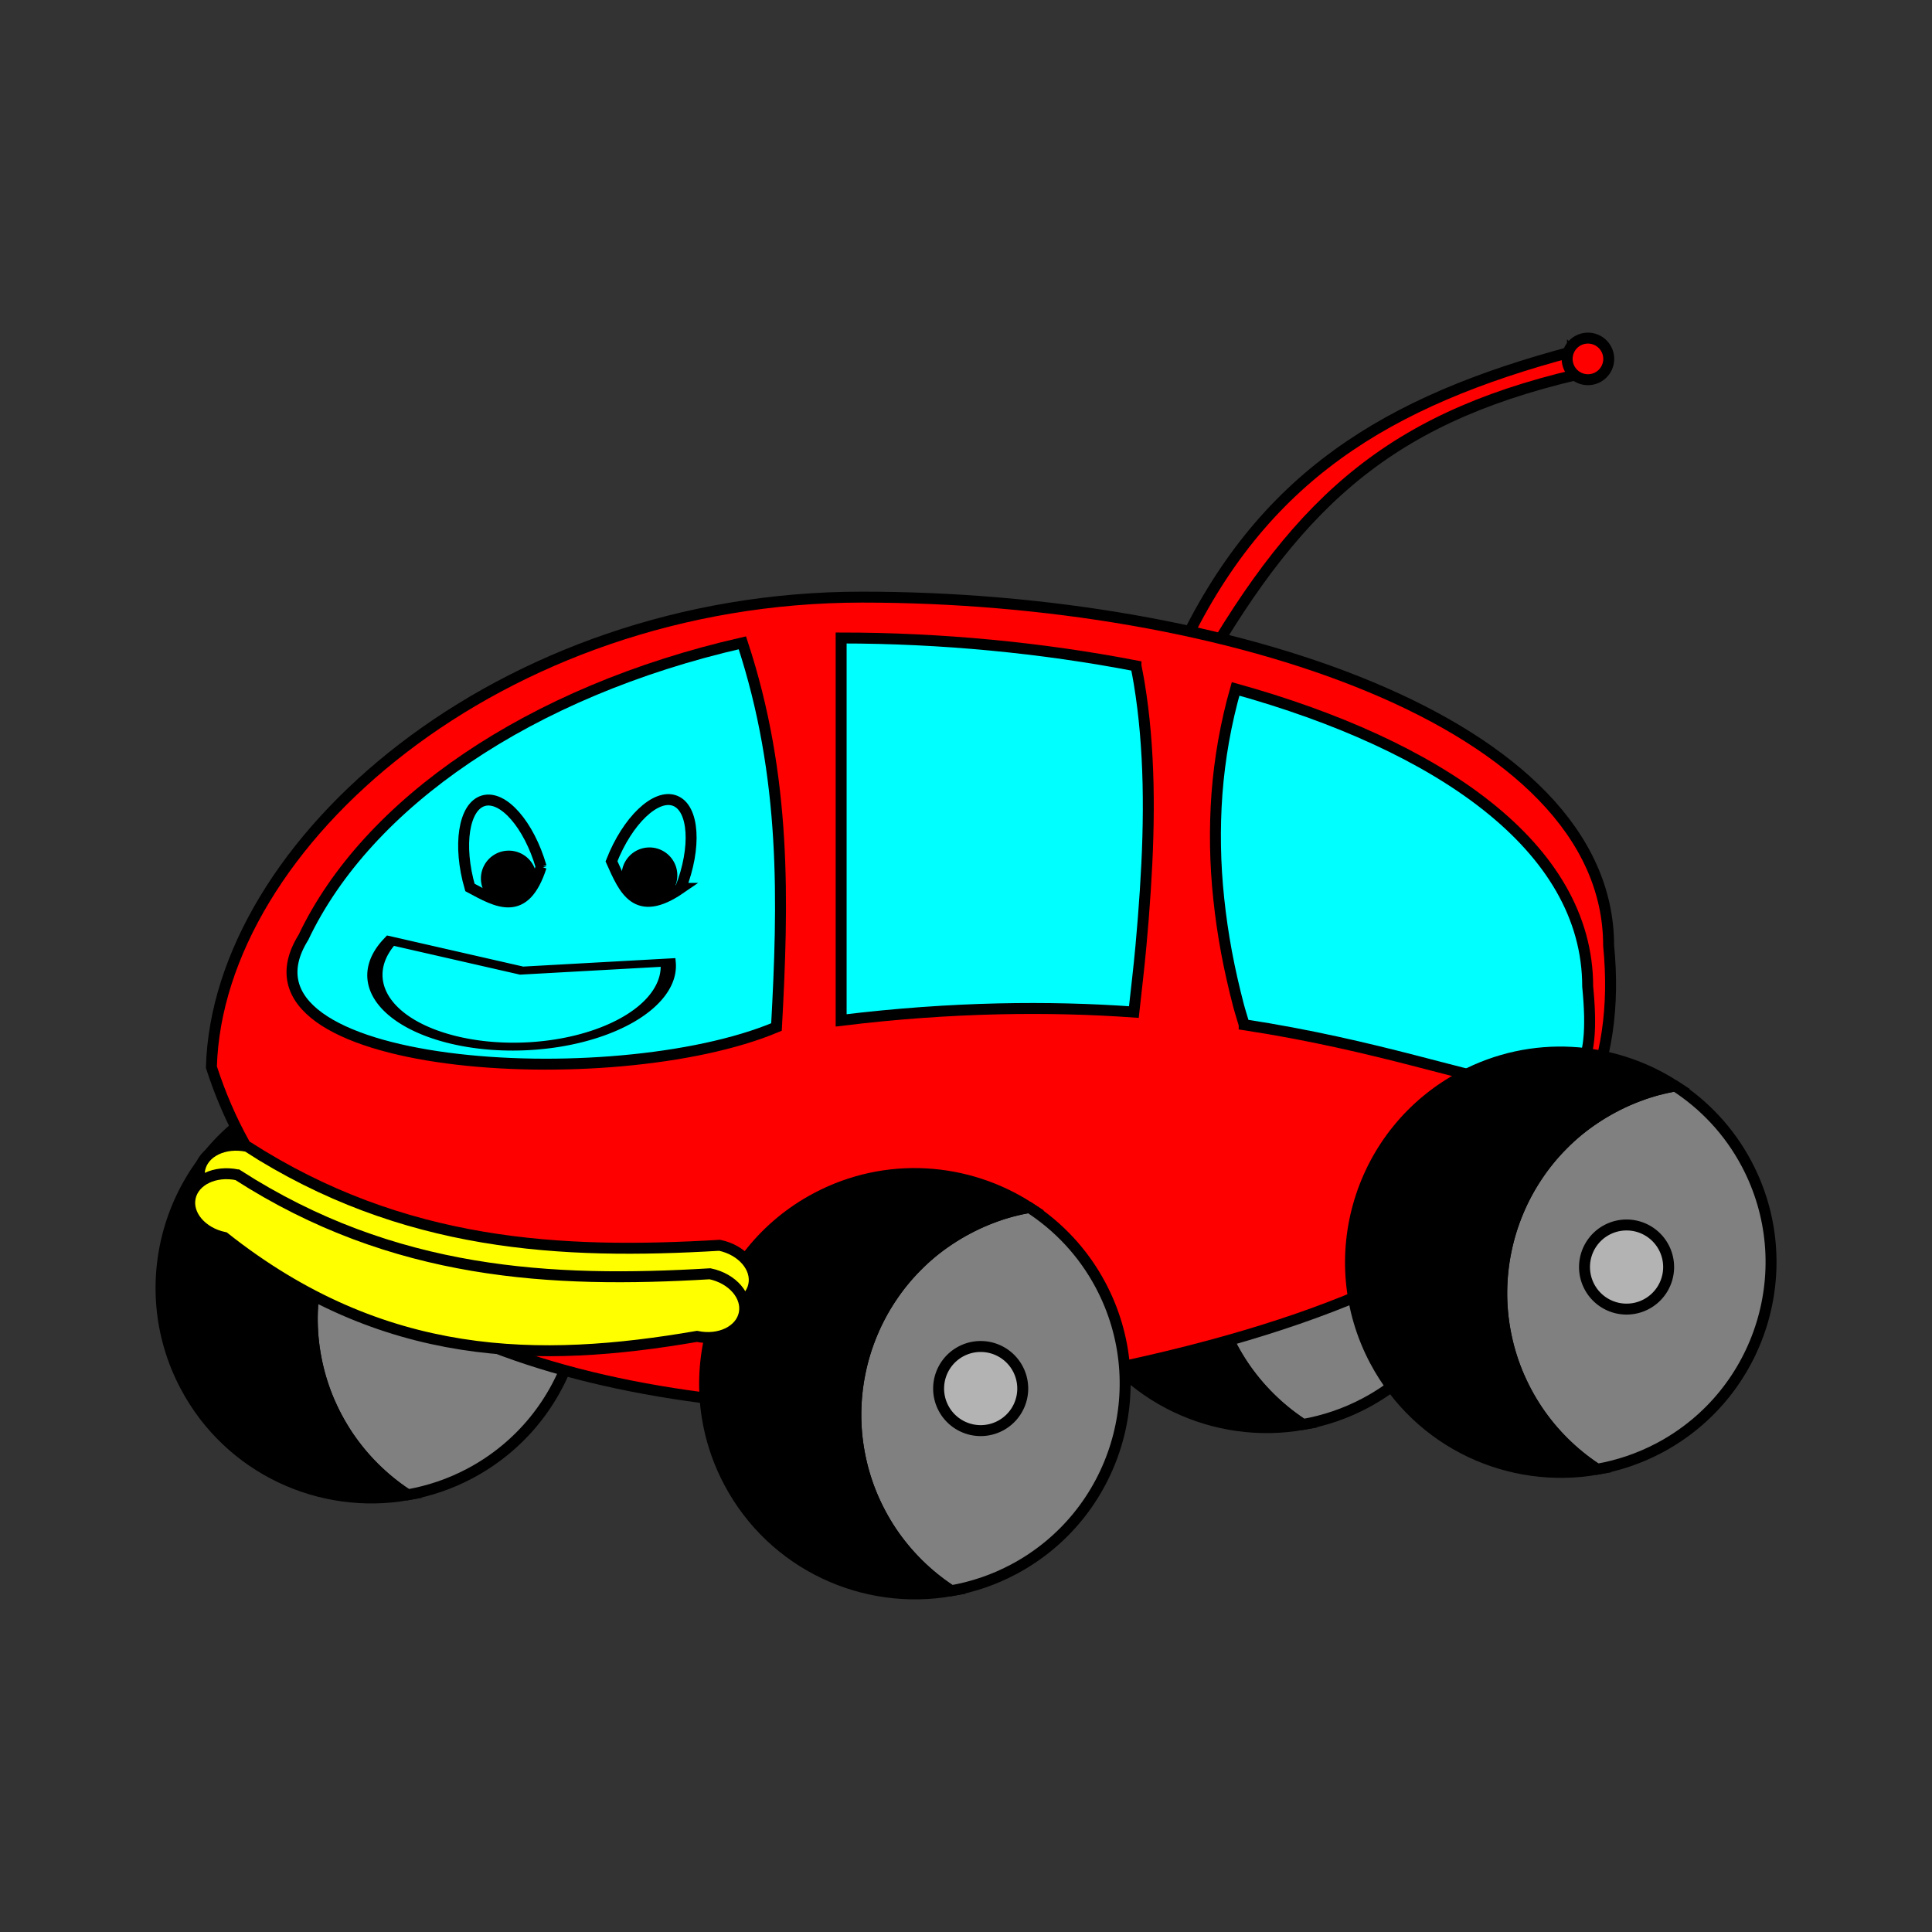 <svg:svg xmlns:dc="http://purl.org/dc/elements/1.1/" xmlns:ns2="http://creativecommons.org/ns#" xmlns:rdf="http://www.w3.org/1999/02/22-rdf-syntax-ns#" xmlns:svg="http://www.w3.org/2000/svg" height="706.065" id="svg4735" version="1.0" viewBox="-56.839 -121.571 706.065 706.065" width="706.065">
  <svg:rect x="-56.839" y="-121.571" width="706.065" height="706.065" fill="#333333" stroke="none"/>
  <svg:g id="layer1" transform="translate(-39.404 -38.57)">
    <svg:g id="g5582" stroke="#000">
      <svg:g id="g4807" transform="matrix(.818 0 0 .818 29.441 80.704)">
        <svg:path d="m559.71 265.08c-0.34 0.06-0.67 0.08-1.01 0.15-3.02 0.57-6.02 1.27-9.02 2.15-2.99 0.88-5.97 1.95-8.91 3.14-2.94 1.2-5.83 2.56-8.69 4.08-2.87 1.52-5.61 3.16-8.25 4.92s-5.19 3.64-7.6 5.63c-2.4 1.98-4.66 4.07-6.83 6.26s-4.22 4.46-6.14 6.83c-1.93 2.37-3.73 4.84-5.4 7.37-1.67 2.52-3.22 5.11-4.63 7.77-1.42 2.66-2.7 5.39-3.85 8.17s-2.17 5.61-3.05 8.48c-0.88 2.88-1.62 5.8-2.22 8.74-0.61 2.95-1.07 5.93-1.39 8.92-0.32 3-0.5 6.06-0.53 9.09s0.09 6.03 0.36 9.07 0.69 6.08 1.26 9.1c0.58 3.03 1.29 6.06 2.17 9.05s1.9 5.96 3.1 8.9 2.57 5.86 4.09 8.73c1.52 2.86 3.16 5.6 4.92 8.24 1.77 2.64 3.66 5.15 5.64 7.55 1.99 2.41 4.1 4.7 6.28 6.87 2.19 2.16 4.47 4.22 6.83 6.14 2.37 1.92 4.81 3.74 7.34 5.41 0.23 0.16 0.49 0.27 0.73 0.43 9.44-1.67 18.79-4.79 27.71-9.52 45.79-24.32 63.24-81.21 38.92-127-7.76-14.6-18.87-26.27-31.83-34.67z" fill="#808080" id="path4795" stroke-width="4.89" />
        <svg:path d="m464.51 260.85c-45.79 24.32-63.22 81.23-38.9 127.02 19.58 36.88 60.27 55.3 99.3 48.4-0.24-0.16-0.5-0.27-0.73-0.43-2.53-1.67-4.97-3.49-7.34-5.41-2.36-1.92-4.64-3.98-6.83-6.14-2.18-2.17-4.29-4.46-6.28-6.87-1.98-2.4-3.87-4.91-5.64-7.55-1.76-2.64-3.4-5.38-4.92-8.24-1.52-2.87-2.89-5.79-4.09-8.73s-2.22-5.91-3.1-8.9-1.59-6.02-2.17-9.05c-0.57-3.02-0.99-6.06-1.26-9.1s-0.39-6.04-0.36-9.07 0.21-6.09 0.53-9.09c0.32-2.99 0.78-5.97 1.39-8.92 0.6-2.94 1.34-5.86 2.22-8.74 0.88-2.87 1.9-5.7 3.05-8.48s2.43-5.51 3.85-8.17c1.41-2.66 2.96-5.25 4.63-7.77 1.67-2.53 3.47-5 5.4-7.37 1.92-2.37 3.97-4.64 6.14-6.83s4.43-4.28 6.83-6.26c2.41-1.99 4.96-3.87 7.6-5.63s5.38-3.4 8.25-4.92c2.86-1.52 5.75-2.88 8.69-4.08 2.94-1.19 5.92-2.26 8.91-3.14 3-0.88 6-1.58 9.02-2.15 0.34-0.07 0.67-0.09 1.01-0.15-27.69-17.94-64.01-20.8-95.2-4.23z" id="path4797" stroke-width="4.89" />
        <svg:path d="m-317.14 626.65a17.143 17.143 0 1 1 -34.29 0 17.143 17.143 0 1 1 34.29 0z" fill="#b3b3b3" id="path4799" stroke-width="4.462" transform="matrix(.968 -.514 .514 .968 539.46 -432.47)" />
      </svg:g>
      <svg:g id="g4828" transform="matrix(.818 0 0 .818 -297.75 106.41)">
        <svg:path d="m559.71 265.08c-0.34 0.06-0.67 0.08-1.01 0.15-3.02 0.57-6.02 1.27-9.02 2.15-2.99 0.88-5.97 1.95-8.91 3.14-2.94 1.2-5.83 2.56-8.69 4.08-2.87 1.52-5.61 3.16-8.25 4.92s-5.19 3.64-7.6 5.63c-2.4 1.98-4.66 4.07-6.83 6.26s-4.22 4.46-6.14 6.83c-1.93 2.37-3.73 4.84-5.4 7.37-1.67 2.52-3.22 5.11-4.63 7.77-1.42 2.66-2.7 5.39-3.85 8.17s-2.17 5.61-3.05 8.48c-0.88 2.88-1.62 5.8-2.22 8.74-0.61 2.95-1.07 5.93-1.39 8.92-0.32 3-0.5 6.06-0.53 9.09s0.09 6.03 0.36 9.07 0.69 6.08 1.26 9.1c0.58 3.03 1.29 6.06 2.17 9.05s1.9 5.96 3.1 8.9 2.57 5.86 4.09 8.73c1.52 2.86 3.16 5.6 4.92 8.24 1.77 2.64 3.66 5.15 5.64 7.55 1.99 2.41 4.1 4.7 6.28 6.87 2.19 2.16 4.47 4.22 6.83 6.14 2.37 1.92 4.81 3.74 7.34 5.41 0.23 0.16 0.49 0.27 0.73 0.43 9.44-1.67 18.79-4.79 27.71-9.52 45.79-24.32 63.24-81.21 38.92-127-7.76-14.6-18.87-26.27-31.83-34.67z" fill="#808080" id="path4830" stroke-width="4.89" />
        <svg:path d="m464.51 260.85c-45.79 24.32-63.22 81.23-38.9 127.02 19.58 36.88 60.27 55.3 99.3 48.4-0.24-0.16-0.5-0.27-0.73-0.43-2.53-1.67-4.97-3.49-7.34-5.41-2.36-1.92-4.64-3.98-6.83-6.14-2.18-2.17-4.29-4.46-6.28-6.87-1.98-2.4-3.87-4.91-5.64-7.55-1.76-2.64-3.4-5.38-4.92-8.24-1.52-2.87-2.89-5.79-4.09-8.73s-2.22-5.91-3.1-8.9-1.59-6.02-2.17-9.05c-0.57-3.02-0.99-6.06-1.26-9.1s-0.39-6.04-0.36-9.07 0.21-6.09 0.53-9.09c0.32-2.99 0.78-5.97 1.39-8.92 0.6-2.94 1.34-5.86 2.22-8.74 0.88-2.87 1.9-5.7 3.05-8.48s2.43-5.51 3.85-8.17c1.41-2.66 2.96-5.25 4.63-7.77 1.67-2.53 3.47-5 5.4-7.37 1.92-2.37 3.97-4.64 6.14-6.83s4.43-4.28 6.83-6.26c2.41-1.99 4.96-3.87 7.6-5.63s5.38-3.4 8.25-4.92c2.86-1.52 5.75-2.88 8.69-4.08 2.94-1.19 5.92-2.26 8.91-3.14 3-0.88 6-1.58 9.02-2.15 0.34-0.07 0.67-0.09 1.01-0.15-27.69-17.94-64.01-20.8-95.2-4.23z" id="path4832" stroke-width="4.89" />
        <svg:path d="m-317.14 626.65a17.143 17.143 0 1 1 -34.29 0 17.143 17.143 0 1 1 34.29 0z" fill="#b3b3b3" id="path4834" stroke-width="4.462" transform="matrix(.968 -.514 .514 .968 539.46 -432.47)" />
      </svg:g>
      <svg:g fill="#f00" id="g5423" stroke-width="4.89" transform="matrix(.818 0 0 .818 -32.491 15.267)">
        <svg:path d="m720.93 36.929l9.59 8.563c-88.13 18.99-130.56 55.788-175.53 134.39l-9.59-8.57c36.46-78.527 92.93-112.37 175.53-134.38z" id="rect5418" />
        <svg:path d="m-28.571 34.505a9.286 9.286 0 1 1 -18.572 0 9.286 9.286 0 1 1 18.572 0z" id="path5421" transform="translate(765.71 5.714)" />
      </svg:g>
      <svg:path d="m570.45 262.59c8.68 88.06-60.29 143.49-272.84 169.44-132.52-2.83-212.08-45.46-237.79-125.04 2.339-81.88 105.24-171.77 237.79-171.77 132.54 0 272.84 45.45 272.84 127.37z" fill="#f00" id="path4748" stroke-width="4" />
      <svg:g fill="#0ff" id="g5412" stroke-width="4.89" transform="matrix(.818 0 0 .818 330.92 414.88)">
        <svg:path d="m130-150.84c119.51 18.29 161.07 60.073 153.47-17.07 0-62.71-67.24-107.91-157.31-132.97-1.08 3.82-2.06 7.63-2.94 11.44-0.9 3.93-1.71 7.89-2.41 11.82-0.69 3.92-1.29 7.85-1.78 11.78-0.49 3.92-0.89 7.85-1.19 11.78-0.29 3.93-0.48 7.85-0.59 11.78s-0.13 7.85-0.06 11.78 0.22 7.85 0.47 11.78c0.24 3.93 0.58 7.85 1 11.78 0.83 7.86 1.97 15.74 3.43 23.6 1.47 7.85 3.25 15.7 5.29 23.56 0.77 2.98 1.77 5.96 2.62 8.94z" id="path5414" />
        <svg:path d="m81.656-311.16c-42.165-8.14-87.237-12.46-131.72-12.46l0.002 170.84c49.895-6.09 93.259-6.38 130.78-3.72 1.087-9.86 2.263-19.74 3.157-29.5 0.754-8.23 1.41-16.44 1.937-24.56 0.528-8.12 0.938-16.16 1.157-24.13 0.218-7.96 0.265-15.85 0.093-23.62-0.171-7.77-0.574-15.44-1.218-22.97-0.645-7.54-1.551-14.93-2.75-22.19-0.428-2.59-0.933-5.14-1.438-7.69z" id="path5416" />
      </svg:g>
      <svg:g id="g4812" transform="matrix(.818 0 0 .818 136.95 97.064)">
        <svg:path d="m559.71 265.08c-0.34 0.06-0.67 0.08-1.01 0.15-3.02 0.57-6.02 1.27-9.02 2.15-2.99 0.88-5.97 1.95-8.91 3.14-2.94 1.2-5.83 2.56-8.69 4.08-2.87 1.52-5.61 3.16-8.25 4.92s-5.19 3.64-7.6 5.63c-2.4 1.98-4.66 4.07-6.83 6.26s-4.22 4.46-6.14 6.83c-1.93 2.37-3.73 4.84-5.4 7.37-1.67 2.52-3.22 5.11-4.63 7.77-1.42 2.66-2.7 5.39-3.85 8.17s-2.17 5.61-3.05 8.48c-0.88 2.88-1.62 5.8-2.22 8.74-0.61 2.95-1.07 5.93-1.39 8.92-0.32 3-0.5 6.06-0.53 9.09s0.09 6.03 0.36 9.07 0.69 6.08 1.26 9.1c0.58 3.03 1.29 6.06 2.17 9.05s1.9 5.96 3.1 8.9 2.57 5.86 4.09 8.73c1.52 2.86 3.16 5.6 4.92 8.24 1.77 2.64 3.66 5.15 5.64 7.55 1.99 2.41 4.1 4.7 6.28 6.87 2.19 2.16 4.47 4.22 6.83 6.14 2.37 1.92 4.81 3.74 7.34 5.41 0.23 0.16 0.49 0.27 0.73 0.43 9.44-1.67 18.79-4.79 27.71-9.52 45.79-24.32 63.24-81.21 38.92-127-7.76-14.6-18.87-26.27-31.83-34.67z" fill="#808080" id="path4814" stroke-width="4.89" />
        <svg:path d="m464.51 260.85c-45.79 24.32-63.22 81.23-38.9 127.02 19.58 36.88 60.27 55.3 99.3 48.4-0.24-0.16-0.5-0.27-0.73-0.43-2.53-1.67-4.97-3.49-7.34-5.41-2.36-1.92-4.64-3.98-6.83-6.14-2.18-2.17-4.29-4.46-6.28-6.87-1.98-2.4-3.87-4.91-5.64-7.55-1.76-2.64-3.4-5.38-4.92-8.24-1.52-2.87-2.89-5.79-4.09-8.73s-2.22-5.91-3.1-8.9-1.59-6.02-2.17-9.05c-0.57-3.02-0.99-6.06-1.26-9.1s-0.39-6.04-0.36-9.07 0.21-6.09 0.53-9.09c0.32-2.99 0.78-5.97 1.39-8.92 0.6-2.94 1.34-5.86 2.22-8.74 0.88-2.87 1.9-5.7 3.05-8.48s2.43-5.51 3.85-8.17c1.41-2.66 2.96-5.25 4.63-7.77 1.67-2.53 3.47-5 5.4-7.37 1.92-2.37 3.97-4.64 6.14-6.83s4.43-4.28 6.83-6.26c2.41-1.99 4.96-3.87 7.6-5.63s5.38-3.4 8.25-4.92c2.86-1.52 5.75-2.88 8.69-4.08 2.94-1.19 5.92-2.26 8.91-3.14 3-0.88 6-1.58 9.02-2.15 0.34-0.07 0.67-0.09 1.01-0.15-27.69-17.94-64.01-20.8-95.2-4.23z" id="path4816" stroke-width="4.89" />
        <svg:path d="m-317.14 626.65a17.143 17.143 0 1 1 -34.29 0 17.143 17.143 0 1 1 34.29 0z" fill="#b3b3b3" id="path4818" stroke-width="4.462" transform="matrix(.968 -.514 .514 .968 539.46 -432.47)" />
      </svg:g>
      <svg:g id="g4820" transform="matrix(.818 0 0 .818 -99.097 141.47)">
        <svg:path d="m559.71 265.08c-0.34 0.06-0.67 0.08-1.01 0.15-3.02 0.57-6.02 1.27-9.02 2.15-2.99 0.88-5.97 1.95-8.91 3.14-2.94 1.2-5.83 2.56-8.69 4.08-2.87 1.52-5.61 3.16-8.25 4.92s-5.19 3.64-7.6 5.63c-2.4 1.98-4.66 4.07-6.83 6.26s-4.22 4.46-6.14 6.83c-1.93 2.37-3.73 4.84-5.4 7.37-1.67 2.52-3.22 5.11-4.63 7.77-1.42 2.66-2.7 5.39-3.85 8.17s-2.17 5.61-3.05 8.48c-0.88 2.88-1.62 5.8-2.22 8.74-0.61 2.95-1.07 5.93-1.39 8.92-0.32 3-0.5 6.06-0.53 9.09s0.09 6.03 0.36 9.07 0.69 6.08 1.26 9.1c0.58 3.03 1.29 6.06 2.17 9.05s1.9 5.96 3.1 8.9 2.57 5.86 4.09 8.73c1.52 2.86 3.16 5.6 4.92 8.24 1.77 2.64 3.66 5.15 5.64 7.55 1.99 2.41 4.1 4.7 6.28 6.87 2.19 2.16 4.47 4.22 6.83 6.14 2.37 1.92 4.81 3.74 7.34 5.41 0.23 0.16 0.49 0.27 0.73 0.43 9.44-1.67 18.79-4.79 27.71-9.52 45.79-24.32 63.24-81.21 38.92-127-7.76-14.6-18.87-26.27-31.83-34.67z" fill="#808080" id="path4822" stroke-width="4.89" />
        <svg:path d="m464.51 260.85c-45.79 24.32-63.22 81.23-38.9 127.02 19.58 36.88 60.27 55.3 99.3 48.4-0.24-0.16-0.5-0.27-0.73-0.43-2.53-1.67-4.97-3.49-7.34-5.41-2.36-1.92-4.64-3.98-6.83-6.14-2.18-2.17-4.29-4.46-6.28-6.87-1.98-2.4-3.87-4.91-5.64-7.55-1.76-2.64-3.4-5.38-4.92-8.24-1.52-2.87-2.89-5.79-4.09-8.73s-2.22-5.91-3.1-8.9-1.59-6.02-2.17-9.05c-0.57-3.02-0.99-6.06-1.26-9.1s-0.39-6.04-0.36-9.07 0.21-6.09 0.53-9.09c0.32-2.99 0.78-5.97 1.39-8.92 0.6-2.94 1.34-5.86 2.22-8.74 0.88-2.87 1.9-5.7 3.05-8.48s2.43-5.51 3.85-8.17c1.41-2.66 2.96-5.25 4.63-7.77 1.67-2.53 3.47-5 5.4-7.37 1.92-2.37 3.97-4.64 6.14-6.83s4.43-4.28 6.83-6.26c2.41-1.99 4.96-3.87 7.6-5.63s5.38-3.4 8.25-4.92c2.86-1.52 5.75-2.88 8.69-4.08 2.94-1.19 5.92-2.26 8.91-3.14 3-0.88 6-1.58 9.02-2.15 0.34-0.07 0.67-0.09 1.01-0.15-27.69-17.94-64.01-20.8-95.2-4.23z" id="path4824" stroke-width="4.89" />
        <svg:path d="m-317.14 626.65a17.143 17.143 0 1 1 -34.29 0 17.143 17.143 0 1 1 34.29 0z" fill="#b3b3b3" id="path4826" stroke-width="4.462" transform="matrix(.968 -.514 .514 .968 539.46 -432.47)" />
      </svg:g>
      <svg:path d="m266.34 292.33c-59.68 25.12-203.39 16.06-172.86-32.8 23.25-48.97 82.64-89.86 160.39-107.61 16.23 49.22 14.94 94.93 12.47 140.41z" fill="#0ff" id="path4836" stroke-width="4" />
      <svg:path d="m-472.3 509.7a54.286 54.286 0 1 1 -76.58 -71.88l28.88 45.97z" fill="none" id="path4842" stroke-width="5.633" transform="matrix(.844 -.291 .513 .421 363.89 -83.279)" />
      <svg:g id="g5362" stroke-width="4.89" transform="matrix(.818 0 0 .818 70.339 50.323)">
        <svg:path d="m134.48 224.27c-7.44 23-19.69 15.76-31.83 9.23-5.456-18.84-2.755-36.2 6.03-38.74 8.79-2.55 20.35 10.67 25.8 29.51z" fill="none" id="path5353" />
        <svg:path d="m-491.43 382.36a10 10 0 1 1 -20 0 10 10 0 1 1 20 0z" id="path5358" transform="translate(621.43 -152.86)" />
      </svg:g>
      <svg:g id="g5366" stroke-width="4.89" transform="matrix(.818 0 0 .818 62.16 47.986)">
        <svg:path d="m206.75 236.76c-19.92 13.7-25.22 0.49-30.86-12.09 7.16-18.26 19.88-30.37 28.39-27.04 8.52 3.34 9.63 20.87 2.47 39.13z" fill="none" id="path5356" />
        <svg:path d="m-491.43 382.36a10 10 0 1 1 -20 0 10 10 0 1 1 20 0z" id="path5360" transform="translate(694.29 -151.43)" />
      </svg:g>
      <svg:g fill="#ff0" id="g5506" stroke-width="4.89" transform="matrix(.818 0 0 .818 31.778 -43.159)">
        <svg:path d="m50.192 463.46c69.808 44.9 140.4 48.4 211.14 44.19 10.07 2.11 16.87 10.04 15.25 17.79s-11.03 12.29-21.1 10.18c-70.15 12.08-140.12 11.99-211.14-44.19-10.071-2.11-16.873-10.04-15.252-17.79s11.034-12.29 21.104-10.18z" id="rect5427" />
        <svg:path d="m45.928 476.19c69.812 44.9 140.4 48.4 211.14 44.19 10.07 2.11 16.87 10.04 15.25 17.79-1.62 7.74-11.04 12.28-21.11 10.18-70.14 12.08-140.11 11.99-211.14-44.2-10.065-2.1-16.867-10.04-15.246-17.78 1.622-7.75 11.034-12.29 21.104-10.18z" id="path5502" />
      </svg:g>
    </svg:g>
  </svg:g>
</svg:svg>